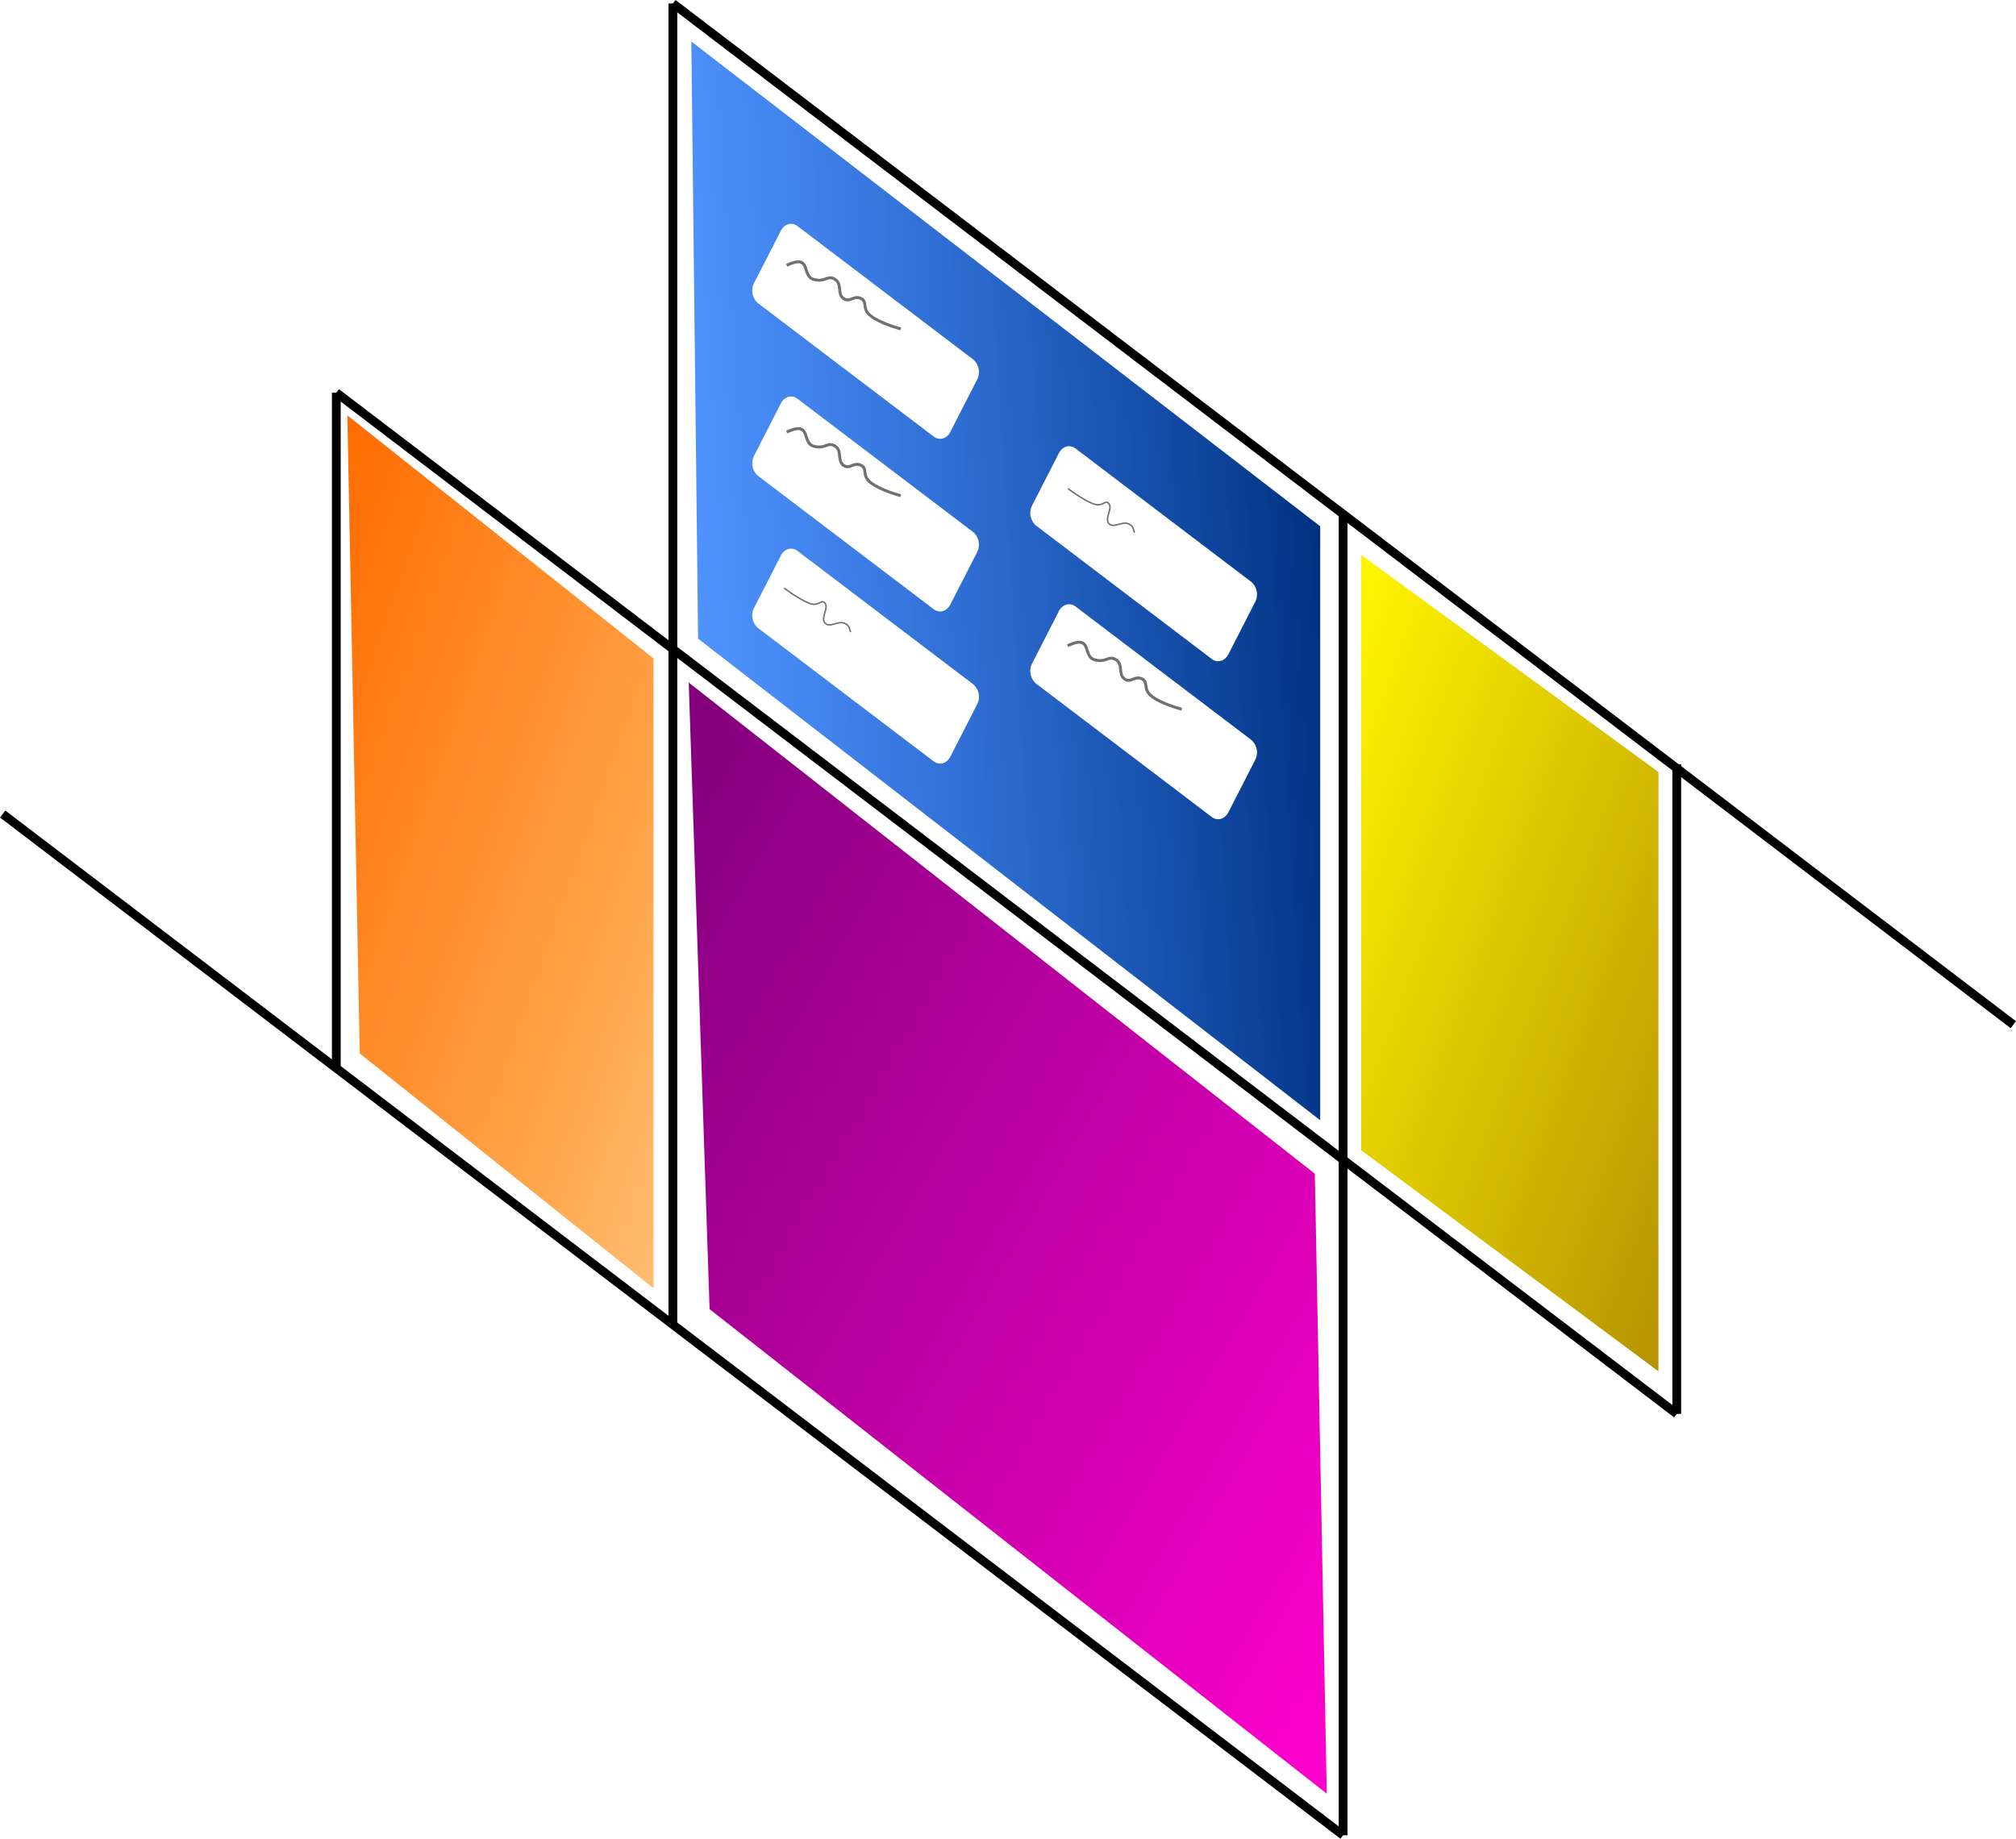 <svg xmlns="http://www.w3.org/2000/svg" xmlns:xlink="http://www.w3.org/1999/xlink" width="688.818" height="628.386" viewBox="0 0 688.818 628.386"><defs><style>.a{fill:url(#a)}.b{fill:url(#b)}.c{fill:url(#c)}.d{fill:url(#d)}.e,.g,.h{fill:none}.e{stroke:#000;stroke-width:3px}.f{fill:#fff}.g,.h{stroke:#707070}.g{stroke-width:.5px}.i{filter:url(#m)}.j{filter:url(#k)}.k{filter:url(#i)}.l{filter:url(#g)}.m{filter:url(#e)}</style><linearGradient id="a" x2="1" y2="1" gradientUnits="objectBoundingBox"><stop offset="0" stop-color="#ff6c00"/><stop offset=".762" stop-color="#ffa74d"/><stop offset="1" stop-color="#fdbd72"/></linearGradient><linearGradient id="b" x2="1" y1=".555" y2=".446" gradientUnits="objectBoundingBox"><stop offset="0" stop-color="#0062ff" stop-opacity=".678"/><stop offset="1" stop-color="#003180"/></linearGradient><linearGradient id="c" x1="1" x2="0" y1="1" gradientUnits="objectBoundingBox"><stop offset="0" stop-color="#ff00ce"/><stop offset="1" stop-color="#80007b"/></linearGradient><linearGradient id="d" x1=".027" x2="1" y1=".012" y2="1" gradientUnits="objectBoundingBox"><stop offset="0" stop-color="#fff500"/><stop offset="1" stop-color="#b59302"/></linearGradient><filter id="e" width="109.698" height="94.105" x="240.825" y="66.141" filterUnits="userSpaceOnUse"><feOffset dy="3" input="SourceAlpha"/><feGaussianBlur result="f" stdDeviation="3"/><feFlood flood-opacity=".161"/><feComposite in2="f" operator="in"/><feComposite in="SourceGraphic"/></filter><filter id="g" width="109.698" height="94.105" x="240.825" y="125.141" filterUnits="userSpaceOnUse"><feOffset dy="3" input="SourceAlpha"/><feGaussianBlur result="h" stdDeviation="3"/><feFlood flood-opacity=".161"/><feComposite in2="h" operator="in"/><feComposite in="SourceGraphic"/></filter><filter id="i" width="109.698" height="94.105" x="240.825" y="177.141" filterUnits="userSpaceOnUse"><feOffset dy="3" input="SourceAlpha"/><feGaussianBlur result="j" stdDeviation="3"/><feFlood flood-opacity=".161"/><feComposite in2="j" operator="in"/><feComposite in="SourceGraphic"/></filter><filter id="k" width="109.698" height="94.105" x="335.825" y="196.141" filterUnits="userSpaceOnUse"><feOffset dy="3" input="SourceAlpha"/><feGaussianBlur result="l" stdDeviation="3"/><feFlood flood-opacity=".161"/><feComposite in2="l" operator="in"/><feComposite in="SourceGraphic"/></filter><filter id="m" width="109.698" height="94.105" x="335.825" y="142.141" filterUnits="userSpaceOnUse"><feOffset dy="3" input="SourceAlpha"/><feGaussianBlur result="n" stdDeviation="3"/><feFlood flood-opacity=".161"/><feComposite in2="n" operator="in"/><feComposite in="SourceGraphic"/></filter></defs><g><path d="M-16.726-65.736l104.6,83.049V232.566L-12.489,152.31Z" class="a" transform="translate(-1053.591 -269.307) translate(1189 477)"/><path d="M-36.2-69.507,178.674,96.166V299.152L-33.894,134.567Z" class="b" transform="translate(-1053.591 -269.307) translate(1326 353)"/><path d="M-45.092-122.438,168.833,45.413l4.084,211.88L-37.963,91.711Z" class="c" transform="translate(-1053.591 -269.307) translate(1334 625)"/><path d="M-15.321-41.062l101.565,74.2V237.963L-15.321,162.4Z" class="d" transform="translate(-1053.591 -269.307) translate(1534 500)"/><g transform="translate(-1053.591 -269.307) translate(-68 38)"><line x2="458" y2="349" class="e" transform="translate(1351.5 232.5)"/><line x2="458" y2="349" class="e" transform="translate(1236.5 365.5)"/><line x2="458" y2="349" class="e" transform="translate(1122.5 509.5)"/><line y1="452" class="e" transform="translate(1351.5 232.5)"/><line y1="451" class="e" transform="translate(1580.5 407.5)"/><line y1="222" class="e" transform="translate(1694.5 492.5)"/><line y2="231" class="e" transform="translate(1236.5 365.5)"/></g><g><g class="m"><path d="M4.358.4,79.314,7.3a5.671,5.671,0,0,1,4.759,5.151L85.758,32.4c.222,2.623-1.55,4.57-3.957,4.348l-74.956-6.9A5.671,5.671,0,0,1,2.086,24.7L.4,4.749C.18,2.126,1.951.18,4.358.4Z" class="f" transform="translate(-1053.591 -269.307) translate(9 14) matrix(1, 0, 0, 1, 1044.59, 255.31) matrix(0.85, 0.53, -0.53, 0.85, 268.98, 71.61)"/></g><g class="l"><path d="M4.358.4,79.314,7.3a5.671,5.671,0,0,1,4.759,5.151L85.758,32.4c.222,2.623-1.55,4.57-3.957,4.348l-74.956-6.9A5.671,5.671,0,0,1,2.086,24.7L.4,4.749C.18,2.126,1.951.18,4.358.4Z" class="f" transform="translate(-1053.591 -269.307) translate(9 14) matrix(1, 0, 0, 1, 1044.59, 255.31) matrix(0.85, 0.53, -0.53, 0.85, 268.98, 130.61)"/></g><g class="k"><path d="M4.358.4,79.314,7.3a5.671,5.671,0,0,1,4.759,5.151L85.758,32.4c.222,2.623-1.55,4.57-3.957,4.348l-74.956-6.9A5.671,5.671,0,0,1,2.086,24.7L.4,4.749C.18,2.126,1.951.18,4.358.4Z" class="f" transform="translate(-1053.591 -269.307) translate(9 14) matrix(1, 0, 0, 1, 1044.59, 255.31) matrix(0.85, 0.53, -0.53, 0.85, 268.98, 182.61)"/></g><g class="j"><path d="M4.358.4,79.314,7.3a5.671,5.671,0,0,1,4.759,5.151L85.758,32.4c.222,2.623-1.55,4.57-3.957,4.348l-74.956-6.9A5.671,5.671,0,0,1,2.086,24.7L.4,4.749C.18,2.126,1.951.18,4.358.4Z" class="f" transform="translate(-1053.591 -269.307) translate(9 14) matrix(1, 0, 0, 1, 1044.59, 255.31) matrix(0.85, 0.53, -0.53, 0.85, 363.98, 201.61)"/></g><g class="i"><path d="M4.358.4,79.314,7.3a5.671,5.671,0,0,1,4.759,5.151L85.758,32.4c.222,2.623-1.55,4.57-3.957,4.348l-74.956-6.9A5.671,5.671,0,0,1,2.086,24.7L.4,4.749C.18,2.126,1.951.18,4.358.4Z" class="f" transform="translate(-1053.591 -269.307) translate(9 14) matrix(1, 0, 0, 1, 1044.59, 255.31) matrix(0.85, 0.53, -0.53, 0.85, 363.98, 147.61)"/></g></g><g><path d="M1530.481,526.277s5.135,3.9,8.636,5.2,4.027-1.692,5.37,0-1.62,5.077,0,6.769,4.278-.767,6.479,0,1.743,2.3,2.325,3.067" class="g" transform="translate(-1053.591 -269.307) translate(-112 -91) translate(0 1)"/></g><g><path d="M1532.375,522.966c8.663-4.065,5,3.594,9.134,4.792s4.82-1.634,7.383,0,.666,4.9,2.87,6.536,3.434-1.2,5.949,0,.1,3.461,3.512,6.063,10.146,4.342,10.146,4.342" class="h" transform="translate(-1053.591 -269.307) translate(-213 -159) translate(3 -4)"/></g><g><path d="M1532.375,522.966c8.663-4.065,5,3.594,9.134,4.792s4.82-1.634,7.383,0,.666,4.9,2.87,6.536,3.434-1.2,5.949,0,.1,3.461,3.512,6.063,10.146,4.342,10.146,4.342" class="h" transform="translate(-1053.591 -269.307) translate(-213 -102) translate(3 -4)"/></g><g><path d="M1532.375,522.966c8.663-4.065,5,3.594,9.134,4.792s4.82-1.634,7.383,0,.666,4.9,2.87,6.536,3.434-1.2,5.949,0,.1,3.461,3.512,6.063,10.146,4.342,10.146,4.342" class="h" transform="translate(-1053.591 -269.307) translate(-115 -32) translate(1 -1)"/></g><g><path d="M1530.481,526.277s5.135,3.9,8.636,5.2,4.027-1.692,5.37,0-1.62,5.077,0,6.769,4.278-.767,6.479,0,1.743,2.3,2.325,3.067" class="g" transform="translate(-1053.591 -269.307) translate(-213 -49) translate(4 -7)"/></g></g></svg>